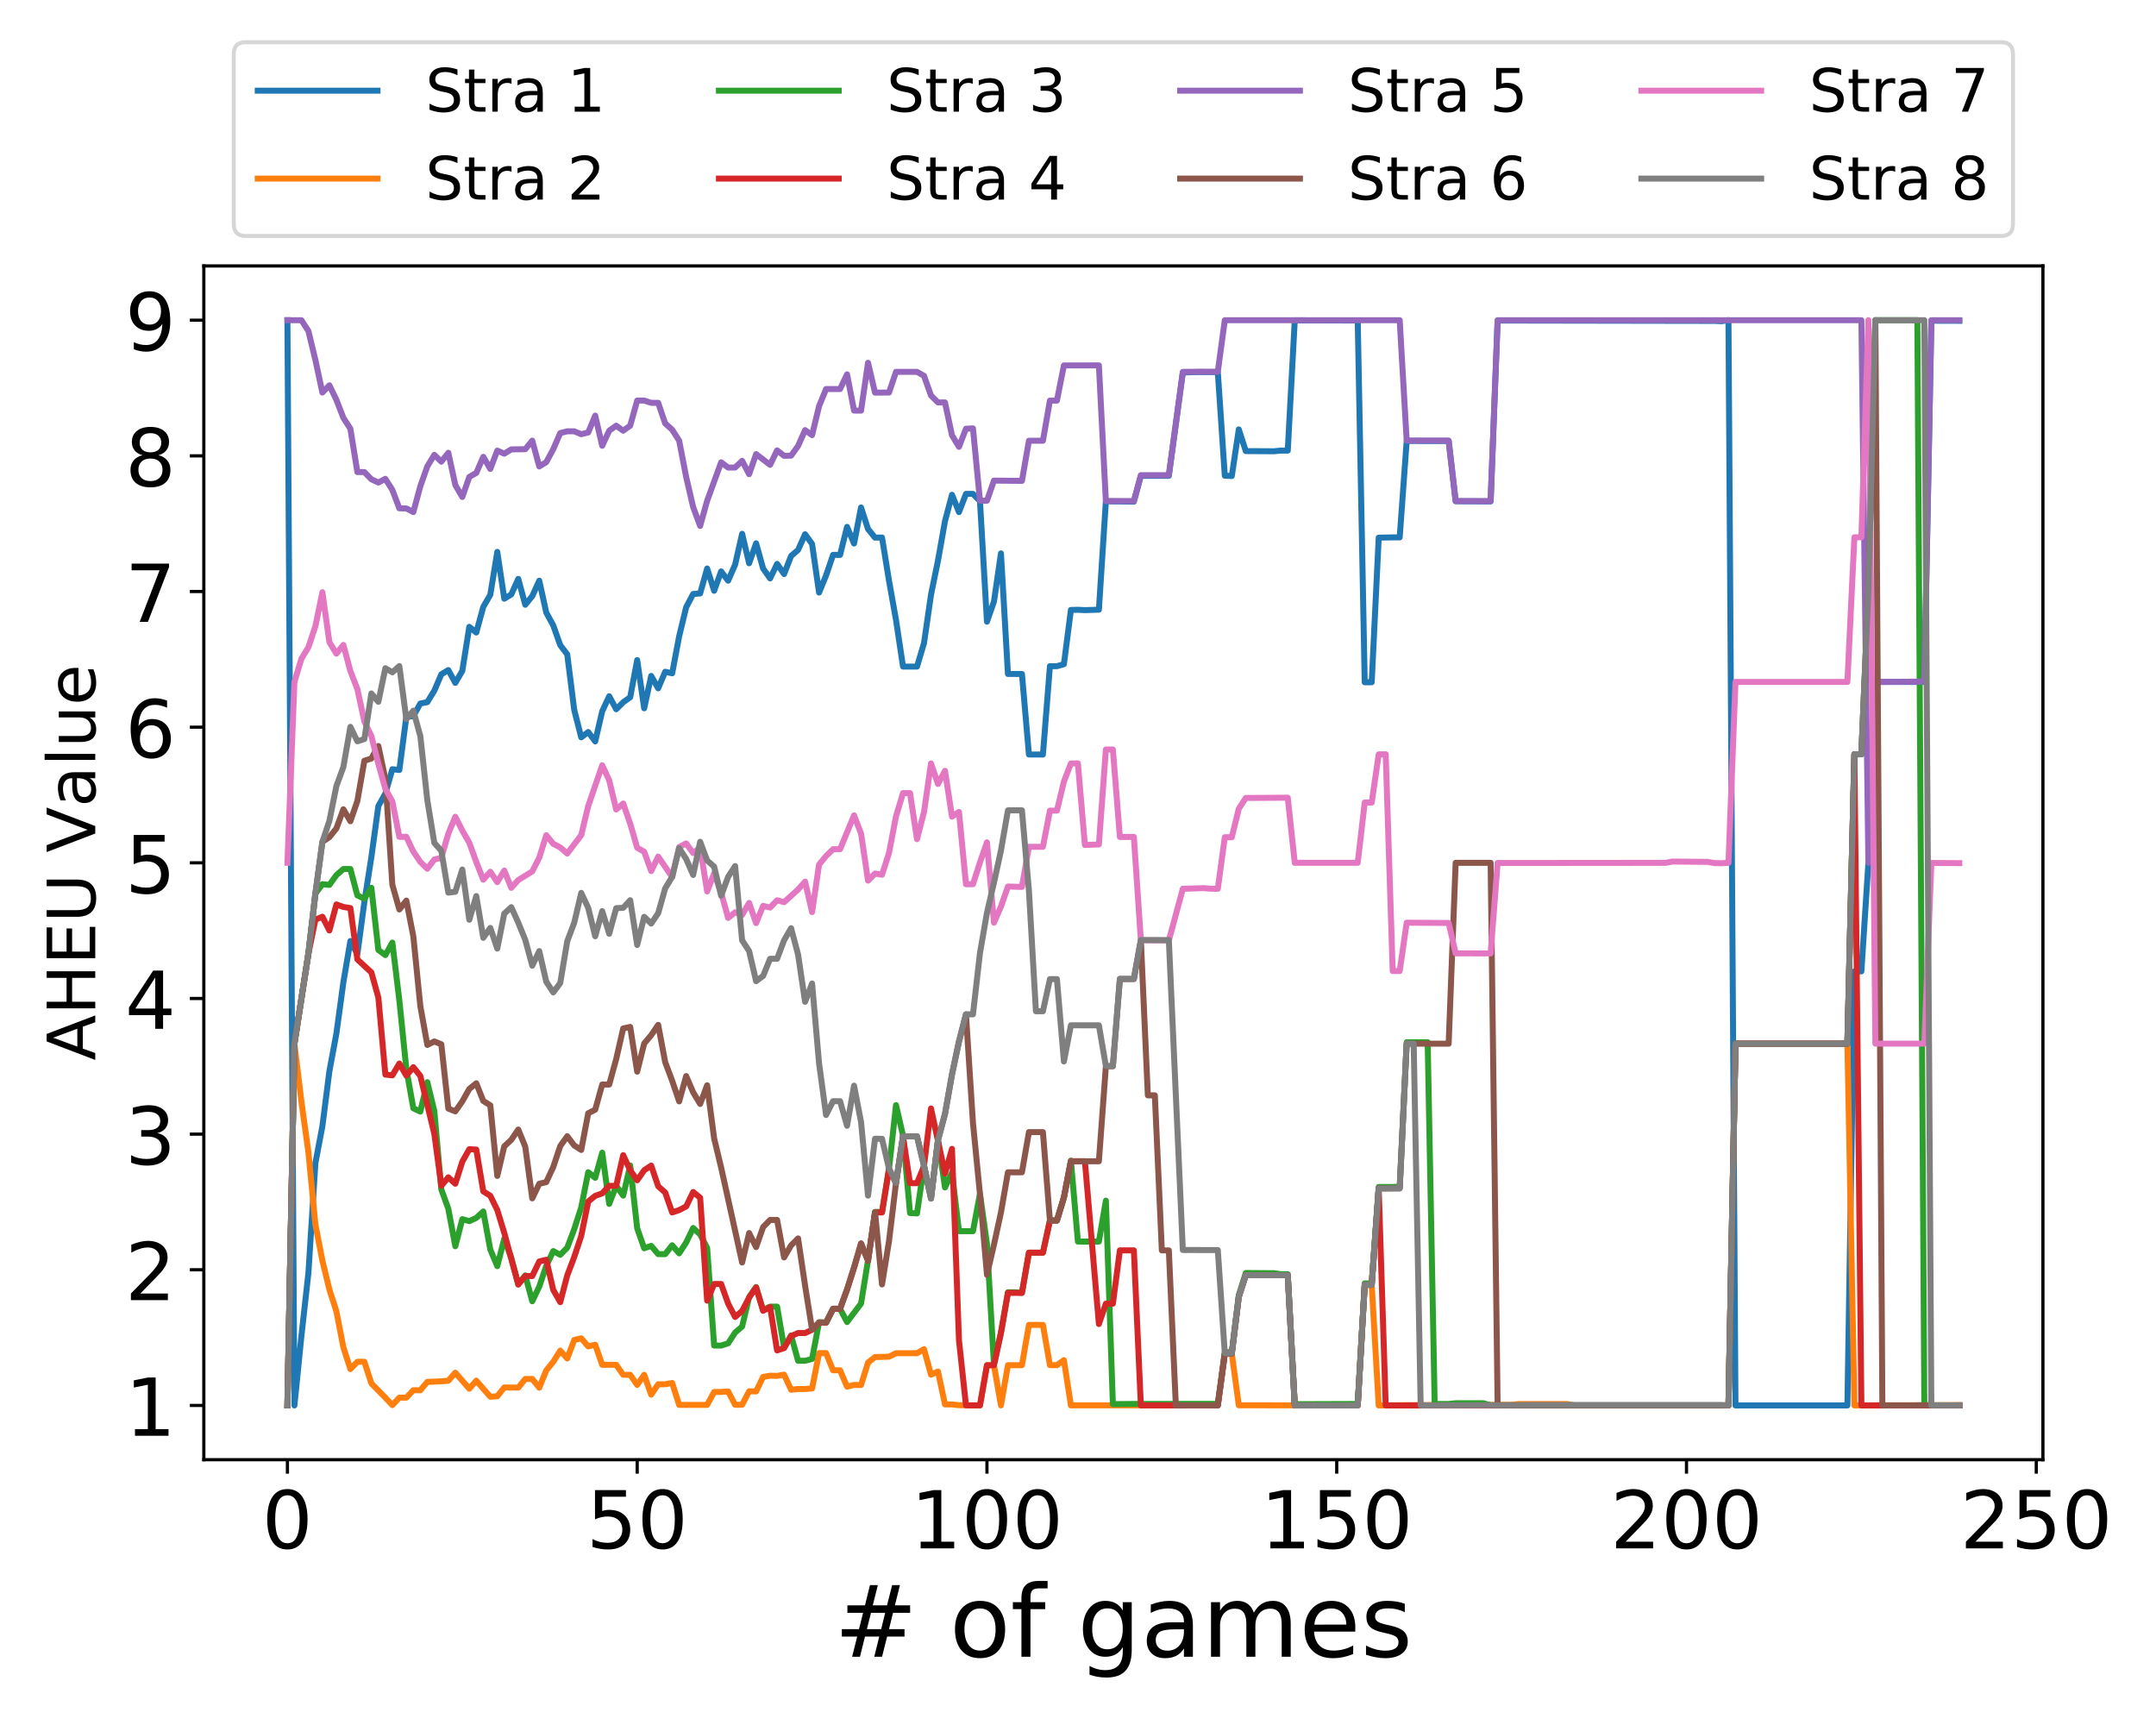 <?xml version="1.0" encoding="utf-8" standalone="no"?>
<!DOCTYPE svg PUBLIC "-//W3C//DTD SVG 1.1//EN"
  "http://www.w3.org/Graphics/SVG/1.1/DTD/svg11.dtd">
<!-- Created with matplotlib (https://matplotlib.org/) -->
<svg height="432pt" version="1.1" viewBox="0 0 540 432" width="540pt" xmlns="http://www.w3.org/2000/svg" xmlns:xlink="http://www.w3.org/1999/xlink">
 <defs>
  <style type="text/css">
*{stroke-linecap:butt;stroke-linejoin:round;}
  </style>
 </defs>
 <g id="figure_1">
  <g id="patch_1">
   <path d="M 0 432 
L 540 432 
L 540 0 
L 0 0 
z
" style="fill:#ffffff;"/>
  </g>
  <g id="axes_1">
   <g id="patch_2">
    <path d="M 51.05 365.56 
L 511.677 365.56 
L 511.677 66.6 
L 51.05 66.6 
z
" style="fill:#ffffff;"/>
   </g>
   <g id="matplotlib.axis_1">
    <g id="xtick_1">
     <g id="line2d_1">
      <defs>
       <path d="M 0 0 
L 0 3.5 
" id="m6468f7efc3" style="stroke:#000000;stroke-width:0.8;"/>
      </defs>
      <g>
       <use style="stroke:#000000;stroke-width:0.8;" x="71.988" xlink:href="#m6468f7efc3" y="365.56"/>
      </g>
     </g>
     <g id="text_1">
      <!-- 0 -->
      <defs>
       <path d="M 31.781 66.406 
Q 24.172 66.406 20.328 58.906 
Q 16.5 51.422 16.5 36.375 
Q 16.5 21.391 20.328 13.891 
Q 24.172 6.391 31.781 6.391 
Q 39.453 6.391 43.281 13.891 
Q 47.125 21.391 47.125 36.375 
Q 47.125 51.422 43.281 58.906 
Q 39.453 66.406 31.781 66.406 
z
M 31.781 74.219 
Q 44.047 74.219 50.516 64.516 
Q 56.984 54.828 56.984 36.375 
Q 56.984 17.969 50.516 8.266 
Q 44.047 -1.422 31.781 -1.422 
Q 19.531 -1.422 13.062 8.266 
Q 6.594 17.969 6.594 36.375 
Q 6.594 54.828 13.062 64.516 
Q 19.531 74.219 31.781 74.219 
z
" id="DejaVuSans-48"/>
      </defs>
      <g transform="translate(65.625 387.757)scale(0.2 -0.2)">
       <use xlink:href="#DejaVuSans-48"/>
      </g>
     </g>
    </g>
    <g id="xtick_2">
     <g id="line2d_2">
      <g>
       <use style="stroke:#000000;stroke-width:0.8;" x="159.593" xlink:href="#m6468f7efc3" y="365.56"/>
      </g>
     </g>
     <g id="text_2">
      <!-- 50 -->
      <defs>
       <path d="M 10.797 72.906 
L 49.516 72.906 
L 49.516 64.594 
L 19.828 64.594 
L 19.828 46.734 
Q 21.969 47.469 24.109 47.828 
Q 26.266 48.188 28.422 48.188 
Q 40.625 48.188 47.75 41.5 
Q 54.891 34.812 54.891 23.391 
Q 54.891 11.625 47.562 5.094 
Q 40.234 -1.422 26.906 -1.422 
Q 22.312 -1.422 17.547 -0.641 
Q 12.797 0.141 7.719 1.703 
L 7.719 11.625 
Q 12.109 9.234 16.797 8.062 
Q 21.484 6.891 26.703 6.891 
Q 35.156 6.891 40.078 11.328 
Q 45.016 15.766 45.016 23.391 
Q 45.016 31 40.078 35.438 
Q 35.156 39.891 26.703 39.891 
Q 22.75 39.891 18.812 39.016 
Q 14.891 38.141 10.797 36.281 
z
" id="DejaVuSans-53"/>
      </defs>
      <g transform="translate(146.868 387.757)scale(0.2 -0.2)">
       <use xlink:href="#DejaVuSans-53"/>
       <use x="63.623" xlink:href="#DejaVuSans-48"/>
      </g>
     </g>
    </g>
    <g id="xtick_3">
     <g id="line2d_3">
      <g>
       <use style="stroke:#000000;stroke-width:0.8;" x="247.198" xlink:href="#m6468f7efc3" y="365.56"/>
      </g>
     </g>
     <g id="text_3">
      <!-- 100 -->
      <defs>
       <path d="M 12.406 8.297 
L 28.516 8.297 
L 28.516 63.922 
L 10.984 60.406 
L 10.984 69.391 
L 28.422 72.906 
L 38.281 72.906 
L 38.281 8.297 
L 54.391 8.297 
L 54.391 0 
L 12.406 0 
z
" id="DejaVuSans-49"/>
      </defs>
      <g transform="translate(228.11 387.757)scale(0.2 -0.2)">
       <use xlink:href="#DejaVuSans-49"/>
       <use x="63.623" xlink:href="#DejaVuSans-48"/>
       <use x="127.246" xlink:href="#DejaVuSans-48"/>
      </g>
     </g>
    </g>
    <g id="xtick_4">
     <g id="line2d_4">
      <g>
       <use style="stroke:#000000;stroke-width:0.8;" x="334.803" xlink:href="#m6468f7efc3" y="365.56"/>
      </g>
     </g>
     <g id="text_4">
      <!-- 150 -->
      <g transform="translate(315.715 387.757)scale(0.2 -0.2)">
       <use xlink:href="#DejaVuSans-49"/>
       <use x="63.623" xlink:href="#DejaVuSans-53"/>
       <use x="127.246" xlink:href="#DejaVuSans-48"/>
      </g>
     </g>
    </g>
    <g id="xtick_5">
     <g id="line2d_5">
      <g>
       <use style="stroke:#000000;stroke-width:0.8;" x="422.408" xlink:href="#m6468f7efc3" y="365.56"/>
      </g>
     </g>
     <g id="text_5">
      <!-- 200 -->
      <defs>
       <path d="M 19.188 8.297 
L 53.609 8.297 
L 53.609 0 
L 7.328 0 
L 7.328 8.297 
Q 12.938 14.109 22.625 23.891 
Q 32.328 33.688 34.812 36.531 
Q 39.547 41.844 41.422 45.531 
Q 43.312 49.219 43.312 52.781 
Q 43.312 58.594 39.234 62.25 
Q 35.156 65.922 28.609 65.922 
Q 23.969 65.922 18.812 64.312 
Q 13.672 62.703 7.812 59.422 
L 7.812 69.391 
Q 13.766 71.781 18.938 73 
Q 24.125 74.219 28.422 74.219 
Q 39.75 74.219 46.484 68.547 
Q 53.219 62.891 53.219 53.422 
Q 53.219 48.922 51.531 44.891 
Q 49.859 40.875 45.406 35.406 
Q 44.188 33.984 37.641 27.219 
Q 31.109 20.453 19.188 8.297 
z
" id="DejaVuSans-50"/>
      </defs>
      <g transform="translate(403.32 387.757)scale(0.2 -0.2)">
       <use xlink:href="#DejaVuSans-50"/>
       <use x="63.623" xlink:href="#DejaVuSans-48"/>
       <use x="127.246" xlink:href="#DejaVuSans-48"/>
      </g>
     </g>
    </g>
    <g id="xtick_6">
     <g id="line2d_6">
      <g>
       <use style="stroke:#000000;stroke-width:0.8;" x="510.013" xlink:href="#m6468f7efc3" y="365.56"/>
      </g>
     </g>
     <g id="text_6">
      <!-- 250 -->
      <g transform="translate(490.925 387.757)scale(0.2 -0.2)">
       <use xlink:href="#DejaVuSans-50"/>
       <use x="63.623" xlink:href="#DejaVuSans-53"/>
       <use x="127.246" xlink:href="#DejaVuSans-48"/>
      </g>
     </g>
    </g>
    <g id="text_7">
     <!-- # of games -->
     <defs>
      <path d="M 51.125 44 
L 36.922 44 
L 32.812 27.688 
L 47.125 27.688 
z
M 43.797 71.781 
L 38.719 51.516 
L 52.984 51.516 
L 58.109 71.781 
L 65.922 71.781 
L 60.891 51.516 
L 76.125 51.516 
L 76.125 44 
L 58.984 44 
L 54.984 27.688 
L 70.516 27.688 
L 70.516 20.219 
L 53.078 20.219 
L 48 0 
L 40.188 0 
L 45.219 20.219 
L 30.906 20.219 
L 25.875 0 
L 18.016 0 
L 23.094 20.219 
L 7.719 20.219 
L 7.719 27.688 
L 24.906 27.688 
L 29 44 
L 13.281 44 
L 13.281 51.516 
L 30.906 51.516 
L 35.891 71.781 
z
" id="DejaVuSans-35"/>
      <path id="DejaVuSans-32"/>
      <path d="M 30.609 48.391 
Q 23.391 48.391 19.188 42.75 
Q 14.984 37.109 14.984 27.297 
Q 14.984 17.484 19.156 11.844 
Q 23.344 6.203 30.609 6.203 
Q 37.797 6.203 41.984 11.859 
Q 46.188 17.531 46.188 27.297 
Q 46.188 37.016 41.984 42.703 
Q 37.797 48.391 30.609 48.391 
z
M 30.609 56 
Q 42.328 56 49.016 48.375 
Q 55.719 40.766 55.719 27.297 
Q 55.719 13.875 49.016 6.219 
Q 42.328 -1.422 30.609 -1.422 
Q 18.844 -1.422 12.172 6.219 
Q 5.516 13.875 5.516 27.297 
Q 5.516 40.766 12.172 48.375 
Q 18.844 56 30.609 56 
z
" id="DejaVuSans-111"/>
      <path d="M 37.109 75.984 
L 37.109 68.5 
L 28.516 68.5 
Q 23.688 68.5 21.797 66.547 
Q 19.922 64.594 19.922 59.516 
L 19.922 54.688 
L 34.719 54.688 
L 34.719 47.703 
L 19.922 47.703 
L 19.922 0 
L 10.891 0 
L 10.891 47.703 
L 2.297 47.703 
L 2.297 54.688 
L 10.891 54.688 
L 10.891 58.5 
Q 10.891 67.625 15.141 71.797 
Q 19.391 75.984 28.609 75.984 
z
" id="DejaVuSans-102"/>
      <path d="M 45.406 27.984 
Q 45.406 37.75 41.375 43.109 
Q 37.359 48.484 30.078 48.484 
Q 22.859 48.484 18.828 43.109 
Q 14.797 37.75 14.797 27.984 
Q 14.797 18.266 18.828 12.891 
Q 22.859 7.516 30.078 7.516 
Q 37.359 7.516 41.375 12.891 
Q 45.406 18.266 45.406 27.984 
z
M 54.391 6.781 
Q 54.391 -7.172 48.188 -13.984 
Q 42 -20.797 29.203 -20.797 
Q 24.469 -20.797 20.266 -20.094 
Q 16.062 -19.391 12.109 -17.922 
L 12.109 -9.188 
Q 16.062 -11.328 19.922 -12.344 
Q 23.781 -13.375 27.781 -13.375 
Q 36.625 -13.375 41.016 -8.766 
Q 45.406 -4.156 45.406 5.172 
L 45.406 9.625 
Q 42.625 4.781 38.281 2.391 
Q 33.938 0 27.875 0 
Q 17.828 0 11.672 7.656 
Q 5.516 15.328 5.516 27.984 
Q 5.516 40.672 11.672 48.328 
Q 17.828 56 27.875 56 
Q 33.938 56 38.281 53.609 
Q 42.625 51.219 45.406 46.391 
L 45.406 54.688 
L 54.391 54.688 
z
" id="DejaVuSans-103"/>
      <path d="M 34.281 27.484 
Q 23.391 27.484 19.188 25 
Q 14.984 22.516 14.984 16.5 
Q 14.984 11.719 18.141 8.906 
Q 21.297 6.109 26.703 6.109 
Q 34.188 6.109 38.703 11.406 
Q 43.219 16.703 43.219 25.484 
L 43.219 27.484 
z
M 52.203 31.203 
L 52.203 0 
L 43.219 0 
L 43.219 8.297 
Q 40.141 3.328 35.547 0.953 
Q 30.953 -1.422 24.312 -1.422 
Q 15.922 -1.422 10.953 3.297 
Q 6 8.016 6 15.922 
Q 6 25.141 12.172 29.828 
Q 18.359 34.516 30.609 34.516 
L 43.219 34.516 
L 43.219 35.406 
Q 43.219 41.609 39.141 45 
Q 35.062 48.391 27.688 48.391 
Q 23 48.391 18.547 47.266 
Q 14.109 46.141 10.016 43.891 
L 10.016 52.203 
Q 14.938 54.109 19.578 55.047 
Q 24.219 56 28.609 56 
Q 40.484 56 46.344 49.844 
Q 52.203 43.703 52.203 31.203 
z
" id="DejaVuSans-97"/>
      <path d="M 52 44.188 
Q 55.375 50.25 60.062 53.125 
Q 64.75 56 71.094 56 
Q 79.641 56 84.281 50.016 
Q 88.922 44.047 88.922 33.016 
L 88.922 0 
L 79.891 0 
L 79.891 32.719 
Q 79.891 40.578 77.094 44.375 
Q 74.312 48.188 68.609 48.188 
Q 61.625 48.188 57.562 43.547 
Q 53.516 38.922 53.516 30.906 
L 53.516 0 
L 44.484 0 
L 44.484 32.719 
Q 44.484 40.625 41.703 44.406 
Q 38.922 48.188 33.109 48.188 
Q 26.219 48.188 22.156 43.531 
Q 18.109 38.875 18.109 30.906 
L 18.109 0 
L 9.078 0 
L 9.078 54.688 
L 18.109 54.688 
L 18.109 46.188 
Q 21.188 51.219 25.484 53.609 
Q 29.781 56 35.688 56 
Q 41.656 56 45.828 52.969 
Q 50 49.953 52 44.188 
z
" id="DejaVuSans-109"/>
      <path d="M 56.203 29.594 
L 56.203 25.203 
L 14.891 25.203 
Q 15.484 15.922 20.484 11.062 
Q 25.484 6.203 34.422 6.203 
Q 39.594 6.203 44.453 7.469 
Q 49.312 8.734 54.109 11.281 
L 54.109 2.781 
Q 49.266 0.734 44.188 -0.344 
Q 39.109 -1.422 33.891 -1.422 
Q 20.797 -1.422 13.156 6.188 
Q 5.516 13.812 5.516 26.812 
Q 5.516 40.234 12.766 48.109 
Q 20.016 56 32.328 56 
Q 43.359 56 49.781 48.891 
Q 56.203 41.797 56.203 29.594 
z
M 47.219 32.234 
Q 47.125 39.594 43.094 43.984 
Q 39.062 48.391 32.422 48.391 
Q 24.906 48.391 20.391 44.141 
Q 15.875 39.891 15.188 32.172 
z
" id="DejaVuSans-101"/>
      <path d="M 44.281 53.078 
L 44.281 44.578 
Q 40.484 46.531 36.375 47.5 
Q 32.281 48.484 27.875 48.484 
Q 21.188 48.484 17.844 46.438 
Q 14.5 44.391 14.5 40.281 
Q 14.5 37.156 16.891 35.375 
Q 19.281 33.594 26.516 31.984 
L 29.594 31.297 
Q 39.156 29.25 43.188 25.516 
Q 47.219 21.781 47.219 15.094 
Q 47.219 7.469 41.188 3.016 
Q 35.156 -1.422 24.609 -1.422 
Q 20.219 -1.422 15.453 -0.562 
Q 10.688 0.297 5.422 2 
L 5.422 11.281 
Q 10.406 8.688 15.234 7.391 
Q 20.062 6.109 24.812 6.109 
Q 31.156 6.109 34.562 8.281 
Q 37.984 10.453 37.984 14.406 
Q 37.984 18.062 35.516 20.016 
Q 33.062 21.969 24.703 23.781 
L 21.578 24.516 
Q 13.234 26.266 9.516 29.906 
Q 5.812 33.547 5.812 39.891 
Q 5.812 47.609 11.281 51.797 
Q 16.75 56 26.812 56 
Q 31.781 56 36.172 55.266 
Q 40.578 54.547 44.281 53.078 
z
" id="DejaVuSans-115"/>
     </defs>
     <g transform="translate(208.92 414.912)scale(0.25 -0.25)">
      <use xlink:href="#DejaVuSans-35"/>
      <use x="83.789" xlink:href="#DejaVuSans-32"/>
      <use x="115.576" xlink:href="#DejaVuSans-111"/>
      <use x="176.758" xlink:href="#DejaVuSans-102"/>
      <use x="211.963" xlink:href="#DejaVuSans-32"/>
      <use x="243.75" xlink:href="#DejaVuSans-103"/>
      <use x="307.227" xlink:href="#DejaVuSans-97"/>
      <use x="368.506" xlink:href="#DejaVuSans-109"/>
      <use x="465.918" xlink:href="#DejaVuSans-101"/>
      <use x="527.441" xlink:href="#DejaVuSans-115"/>
     </g>
    </g>
   </g>
   <g id="matplotlib.axis_2">
    <g id="ytick_1">
     <g id="line2d_7">
      <defs>
       <path d="M 0 0 
L -3.5 0 
" id="ma9bc038a5a" style="stroke:#000000;stroke-width:0.8;"/>
      </defs>
      <g>
       <use style="stroke:#000000;stroke-width:0.8;" x="51.05" xlink:href="#ma9bc038a5a" y="351.971"/>
      </g>
     </g>
     <g id="text_8">
      <!-- 1 -->
      <g transform="translate(31.325 359.569)scale(0.2 -0.2)">
       <use xlink:href="#DejaVuSans-49"/>
      </g>
     </g>
    </g>
    <g id="ytick_2">
     <g id="line2d_8">
      <g>
       <use style="stroke:#000000;stroke-width:0.8;" x="51.05" xlink:href="#ma9bc038a5a" y="317.998"/>
      </g>
     </g>
     <g id="text_9">
      <!-- 2 -->
      <g transform="translate(31.325 325.597)scale(0.2 -0.2)">
       <use xlink:href="#DejaVuSans-50"/>
      </g>
     </g>
    </g>
    <g id="ytick_3">
     <g id="line2d_9">
      <g>
       <use style="stroke:#000000;stroke-width:0.8;" x="51.05" xlink:href="#ma9bc038a5a" y="284.025"/>
      </g>
     </g>
     <g id="text_10">
      <!-- 3 -->
      <defs>
       <path d="M 40.578 39.312 
Q 47.656 37.797 51.625 33 
Q 55.609 28.219 55.609 21.188 
Q 55.609 10.406 48.188 4.484 
Q 40.766 -1.422 27.094 -1.422 
Q 22.516 -1.422 17.656 -0.516 
Q 12.797 0.391 7.625 2.203 
L 7.625 11.719 
Q 11.719 9.328 16.594 8.109 
Q 21.484 6.891 26.812 6.891 
Q 36.078 6.891 40.938 10.547 
Q 45.797 14.203 45.797 21.188 
Q 45.797 27.641 41.281 31.266 
Q 36.766 34.906 28.719 34.906 
L 20.219 34.906 
L 20.219 43.016 
L 29.109 43.016 
Q 36.375 43.016 40.234 45.922 
Q 44.094 48.828 44.094 54.297 
Q 44.094 59.906 40.109 62.906 
Q 36.141 65.922 28.719 65.922 
Q 24.656 65.922 20.016 65.031 
Q 15.375 64.156 9.812 62.312 
L 9.812 71.094 
Q 15.438 72.656 20.344 73.438 
Q 25.25 74.219 29.594 74.219 
Q 40.828 74.219 47.359 69.109 
Q 53.906 64.016 53.906 55.328 
Q 53.906 49.266 50.438 45.094 
Q 46.969 40.922 40.578 39.312 
z
" id="DejaVuSans-51"/>
      </defs>
      <g transform="translate(31.325 291.624)scale(0.2 -0.2)">
       <use xlink:href="#DejaVuSans-51"/>
      </g>
     </g>
    </g>
    <g id="ytick_4">
     <g id="line2d_10">
      <g>
       <use style="stroke:#000000;stroke-width:0.8;" x="51.05" xlink:href="#ma9bc038a5a" y="250.053"/>
      </g>
     </g>
     <g id="text_11">
      <!-- 4 -->
      <defs>
       <path d="M 37.797 64.312 
L 12.891 25.391 
L 37.797 25.391 
z
M 35.203 72.906 
L 47.609 72.906 
L 47.609 25.391 
L 58.016 25.391 
L 58.016 17.188 
L 47.609 17.188 
L 47.609 0 
L 37.797 0 
L 37.797 17.188 
L 4.891 17.188 
L 4.891 26.703 
z
" id="DejaVuSans-52"/>
      </defs>
      <g transform="translate(31.325 257.651)scale(0.2 -0.2)">
       <use xlink:href="#DejaVuSans-52"/>
      </g>
     </g>
    </g>
    <g id="ytick_5">
     <g id="line2d_11">
      <g>
       <use style="stroke:#000000;stroke-width:0.8;" x="51.05" xlink:href="#ma9bc038a5a" y="216.08"/>
      </g>
     </g>
     <g id="text_12">
      <!-- 5 -->
      <g transform="translate(31.325 223.678)scale(0.2 -0.2)">
       <use xlink:href="#DejaVuSans-53"/>
      </g>
     </g>
    </g>
    <g id="ytick_6">
     <g id="line2d_12">
      <g>
       <use style="stroke:#000000;stroke-width:0.8;" x="51.05" xlink:href="#ma9bc038a5a" y="182.107"/>
      </g>
     </g>
     <g id="text_13">
      <!-- 6 -->
      <defs>
       <path d="M 33.016 40.375 
Q 26.375 40.375 22.484 35.828 
Q 18.609 31.297 18.609 23.391 
Q 18.609 15.531 22.484 10.953 
Q 26.375 6.391 33.016 6.391 
Q 39.656 6.391 43.531 10.953 
Q 47.406 15.531 47.406 23.391 
Q 47.406 31.297 43.531 35.828 
Q 39.656 40.375 33.016 40.375 
z
M 52.594 71.297 
L 52.594 62.312 
Q 48.875 64.062 45.094 64.984 
Q 41.312 65.922 37.594 65.922 
Q 27.828 65.922 22.672 59.328 
Q 17.531 52.734 16.797 39.406 
Q 19.672 43.656 24.016 45.922 
Q 28.375 48.188 33.594 48.188 
Q 44.578 48.188 50.953 41.516 
Q 57.328 34.859 57.328 23.391 
Q 57.328 12.156 50.688 5.359 
Q 44.047 -1.422 33.016 -1.422 
Q 20.359 -1.422 13.672 8.266 
Q 6.984 17.969 6.984 36.375 
Q 6.984 53.656 15.188 63.938 
Q 23.391 74.219 37.203 74.219 
Q 40.922 74.219 44.703 73.484 
Q 48.484 72.75 52.594 71.297 
z
" id="DejaVuSans-54"/>
      </defs>
      <g transform="translate(31.325 189.706)scale(0.2 -0.2)">
       <use xlink:href="#DejaVuSans-54"/>
      </g>
     </g>
    </g>
    <g id="ytick_7">
     <g id="line2d_13">
      <g>
       <use style="stroke:#000000;stroke-width:0.8;" x="51.05" xlink:href="#ma9bc038a5a" y="148.135"/>
      </g>
     </g>
     <g id="text_14">
      <!-- 7 -->
      <defs>
       <path d="M 8.203 72.906 
L 55.078 72.906 
L 55.078 68.703 
L 28.609 0 
L 18.312 0 
L 43.219 64.594 
L 8.203 64.594 
z
" id="DejaVuSans-55"/>
      </defs>
      <g transform="translate(31.325 155.733)scale(0.2 -0.2)">
       <use xlink:href="#DejaVuSans-55"/>
      </g>
     </g>
    </g>
    <g id="ytick_8">
     <g id="line2d_14">
      <g>
       <use style="stroke:#000000;stroke-width:0.8;" x="51.05" xlink:href="#ma9bc038a5a" y="114.162"/>
      </g>
     </g>
     <g id="text_15">
      <!-- 8 -->
      <defs>
       <path d="M 31.781 34.625 
Q 24.75 34.625 20.719 30.859 
Q 16.703 27.094 16.703 20.516 
Q 16.703 13.922 20.719 10.156 
Q 24.75 6.391 31.781 6.391 
Q 38.812 6.391 42.859 10.172 
Q 46.922 13.969 46.922 20.516 
Q 46.922 27.094 42.891 30.859 
Q 38.875 34.625 31.781 34.625 
z
M 21.922 38.812 
Q 15.578 40.375 12.031 44.719 
Q 8.5 49.078 8.5 55.328 
Q 8.5 64.062 14.719 69.141 
Q 20.953 74.219 31.781 74.219 
Q 42.672 74.219 48.875 69.141 
Q 55.078 64.062 55.078 55.328 
Q 55.078 49.078 51.531 44.719 
Q 48 40.375 41.703 38.812 
Q 48.828 37.156 52.797 32.312 
Q 56.781 27.484 56.781 20.516 
Q 56.781 9.906 50.312 4.234 
Q 43.844 -1.422 31.781 -1.422 
Q 19.734 -1.422 13.25 4.234 
Q 6.781 9.906 6.781 20.516 
Q 6.781 27.484 10.781 32.312 
Q 14.797 37.156 21.922 38.812 
z
M 18.312 54.391 
Q 18.312 48.734 21.844 45.562 
Q 25.391 42.391 31.781 42.391 
Q 38.141 42.391 41.719 45.562 
Q 45.312 48.734 45.312 54.391 
Q 45.312 60.062 41.719 63.234 
Q 38.141 66.406 31.781 66.406 
Q 25.391 66.406 21.844 63.234 
Q 18.312 60.062 18.312 54.391 
z
" id="DejaVuSans-56"/>
      </defs>
      <g transform="translate(31.325 121.76)scale(0.2 -0.2)">
       <use xlink:href="#DejaVuSans-56"/>
      </g>
     </g>
    </g>
    <g id="ytick_9">
     <g id="line2d_15">
      <g>
       <use style="stroke:#000000;stroke-width:0.8;" x="51.05" xlink:href="#ma9bc038a5a" y="80.189"/>
      </g>
     </g>
     <g id="text_16">
      <!-- 9 -->
      <defs>
       <path d="M 10.984 1.516 
L 10.984 10.5 
Q 14.703 8.734 18.5 7.812 
Q 22.312 6.891 25.984 6.891 
Q 35.75 6.891 40.891 13.453 
Q 46.047 20.016 46.781 33.406 
Q 43.953 29.203 39.594 26.953 
Q 35.25 24.703 29.984 24.703 
Q 19.047 24.703 12.672 31.312 
Q 6.297 37.938 6.297 49.422 
Q 6.297 60.641 12.938 67.422 
Q 19.578 74.219 30.609 74.219 
Q 43.266 74.219 49.922 64.516 
Q 56.594 54.828 56.594 36.375 
Q 56.594 19.141 48.406 8.859 
Q 40.234 -1.422 26.422 -1.422 
Q 22.703 -1.422 18.891 -0.688 
Q 15.094 0.047 10.984 1.516 
z
M 30.609 32.422 
Q 37.25 32.422 41.125 36.953 
Q 45.016 41.5 45.016 49.422 
Q 45.016 57.281 41.125 61.844 
Q 37.25 66.406 30.609 66.406 
Q 23.969 66.406 20.094 61.844 
Q 16.219 57.281 16.219 49.422 
Q 16.219 41.5 20.094 36.953 
Q 23.969 32.422 30.609 32.422 
z
" id="DejaVuSans-57"/>
      </defs>
      <g transform="translate(31.325 87.788)scale(0.2 -0.2)">
       <use xlink:href="#DejaVuSans-57"/>
      </g>
     </g>
    </g>
    <g id="text_17">
     <!-- AHEU Value -->
     <defs>
      <path d="M 34.188 63.188 
L 20.797 26.906 
L 47.609 26.906 
z
M 28.609 72.906 
L 39.797 72.906 
L 67.578 0 
L 57.328 0 
L 50.688 18.703 
L 17.828 18.703 
L 11.188 0 
L 0.781 0 
z
" id="DejaVuSans-65"/>
      <path d="M 9.812 72.906 
L 19.672 72.906 
L 19.672 43.016 
L 55.516 43.016 
L 55.516 72.906 
L 65.375 72.906 
L 65.375 0 
L 55.516 0 
L 55.516 34.719 
L 19.672 34.719 
L 19.672 0 
L 9.812 0 
z
" id="DejaVuSans-72"/>
      <path d="M 9.812 72.906 
L 55.906 72.906 
L 55.906 64.594 
L 19.672 64.594 
L 19.672 43.016 
L 54.391 43.016 
L 54.391 34.719 
L 19.672 34.719 
L 19.672 8.297 
L 56.781 8.297 
L 56.781 0 
L 9.812 0 
z
" id="DejaVuSans-69"/>
      <path d="M 8.688 72.906 
L 18.609 72.906 
L 18.609 28.609 
Q 18.609 16.891 22.844 11.734 
Q 27.094 6.594 36.625 6.594 
Q 46.094 6.594 50.344 11.734 
Q 54.594 16.891 54.594 28.609 
L 54.594 72.906 
L 64.5 72.906 
L 64.5 27.391 
Q 64.5 13.141 57.438 5.859 
Q 50.391 -1.422 36.625 -1.422 
Q 22.797 -1.422 15.734 5.859 
Q 8.688 13.141 8.688 27.391 
z
" id="DejaVuSans-85"/>
      <path d="M 28.609 0 
L 0.781 72.906 
L 11.078 72.906 
L 34.188 11.531 
L 57.328 72.906 
L 67.578 72.906 
L 39.797 0 
z
" id="DejaVuSans-86"/>
      <path d="M 9.422 75.984 
L 18.406 75.984 
L 18.406 0 
L 9.422 0 
z
" id="DejaVuSans-108"/>
      <path d="M 8.5 21.578 
L 8.5 54.688 
L 17.484 54.688 
L 17.484 21.922 
Q 17.484 14.156 20.5 10.266 
Q 23.531 6.391 29.594 6.391 
Q 36.859 6.391 41.078 11.031 
Q 45.312 15.672 45.312 23.688 
L 45.312 54.688 
L 54.297 54.688 
L 54.297 0 
L 45.312 0 
L 45.312 8.406 
Q 42.047 3.422 37.719 1 
Q 33.406 -1.422 27.688 -1.422 
Q 18.266 -1.422 13.375 4.438 
Q 8.5 10.297 8.5 21.578 
z
M 31.109 56 
z
" id="DejaVuSans-117"/>
     </defs>
     <g transform="translate(23.859 265.583)rotate(-90)scale(0.167 -0.167)">
      <use xlink:href="#DejaVuSans-65"/>
      <use x="68.408" xlink:href="#DejaVuSans-72"/>
      <use x="143.604" xlink:href="#DejaVuSans-69"/>
      <use x="206.787" xlink:href="#DejaVuSans-85"/>
      <use x="279.98" xlink:href="#DejaVuSans-32"/>
      <use x="311.768" xlink:href="#DejaVuSans-86"/>
      <use x="380.066" xlink:href="#DejaVuSans-97"/>
      <use x="441.346" xlink:href="#DejaVuSans-108"/>
      <use x="469.129" xlink:href="#DejaVuSans-117"/>
      <use x="532.508" xlink:href="#DejaVuSans-101"/>
     </g>
    </g>
   </g>
   <g id="line2d_16">
    <path clip-path="url(#p476d66f6bf)" d="M 71.988 80.189 
L 73.74 351.971 
L 75.492 334.578 
L 77.244 318.818 
L 78.996 291.288 
L 80.748 282.038 
L 82.5 268.267 
L 84.252 258.846 
L 86.004 245.988 
L 87.757 235.668 
L 89.509 238.923 
L 91.261 225.897 
L 93.013 214.657 
L 94.765 201.871 
L 96.517 198.725 
L 98.269 192.642 
L 100.021 192.828 
L 101.773 179.53 
L 103.525 179.321 
L 105.278 176.191 
L 107.03 175.836 
L 108.782 172.968 
L 110.534 168.867 
L 112.286 167.807 
L 114.038 171.016 
L 115.79 168.011 
L 117.542 156.983 
L 119.294 158.402 
L 121.046 151.98 
L 122.799 148.968 
L 124.551 138.213 
L 126.303 149.937 
L 128.055 148.866 
L 129.807 144.978 
L 131.559 151.452 
L 133.311 149.291 
L 135.063 145.42 
L 136.815 153.402 
L 138.567 156.614 
L 140.32 161.571 
L 142.072 163.871 
L 143.824 177.795 
L 145.576 184.654 
L 147.328 183.322 
L 149.08 185.674 
L 150.832 178.126 
L 152.584 174.358 
L 154.336 177.628 
L 156.088 175.87 
L 157.841 174.617 
L 159.593 165.308 
L 161.345 177.382 
L 163.097 169.276 
L 164.849 172.386 
L 166.601 168.233 
L 168.353 168.619 
L 170.105 159.349 
L 171.857 152.081 
L 173.609 148.757 
L 175.362 148.621 
L 177.114 142.372 
L 178.866 147.947 
L 180.618 143.101 
L 182.37 145.424 
L 184.122 141.4 
L 185.874 133.682 
L 187.626 141.064 
L 189.378 136.06 
L 191.13 142.378 
L 192.883 144.852 
L 194.635 141.218 
L 196.387 143.761 
L 198.139 139.235 
L 199.891 137.725 
L 201.643 133.795 
L 203.395 136.222 
L 205.147 148.399 
L 206.899 144.113 
L 208.651 138.963 
L 210.404 138.969 
L 212.156 131.953 
L 213.908 136.115 
L 215.66 127.085 
L 217.412 132.491 
L 219.164 134.645 
L 220.916 134.615 
L 222.668 145.449 
L 224.42 155.259 
L 226.172 166.936 
L 229.677 166.936 
L 231.429 161.074 
L 233.181 148.942 
L 234.933 140.385 
L 236.685 130.504 
L 238.437 123.91 
L 240.189 128.247 
L 241.941 123.687 
L 243.693 123.687 
L 245.446 125.49 
L 247.198 155.686 
L 248.95 150.655 
L 250.702 138.587 
L 252.454 168.785 
L 255.958 168.785 
L 257.71 188.951 
L 261.214 188.966 
L 262.967 166.833 
L 264.719 166.833 
L 266.471 166.339 
L 268.223 152.753 
L 269.975 152.714 
L 271.727 152.797 
L 275.231 152.688 
L 276.983 125.524 
L 283.992 125.628 
L 285.744 119.157 
L 292.752 119.157 
L 296.256 93.282 
L 299.761 93.17 
L 305.017 93.191 
L 306.769 119.134 
L 308.521 119.218 
L 310.273 107.535 
L 312.025 112.971 
L 319.034 113.012 
L 320.786 112.844 
L 322.538 112.846 
L 324.29 80.223 
L 340.059 80.269 
L 341.811 170.863 
L 343.563 170.863 
L 345.315 134.653 
L 348.82 134.579 
L 350.572 134.579 
L 352.324 110.419 
L 362.836 110.44 
L 364.588 125.519 
L 371.597 125.57 
L 373.349 125.57 
L 375.101 80.273 
L 429.416 80.365 
L 431.168 80.442 
L 432.92 80.189 
L 434.672 351.971 
L 462.706 351.971 
L 464.458 243.275 
L 466.21 243.258 
L 467.962 216.08 
L 469.714 170.783 
L 481.979 170.783 
L 483.731 80.325 
L 490.74 80.344 
L 490.74 80.344 
" style="fill:none;stroke:#1f77b4;stroke-linecap:square;stroke-width:1.5;"/>
   </g>
   <g id="line2d_17">
    <path clip-path="url(#p476d66f6bf)" d="M 71.988 351.971 
L 73.74 261.377 
L 75.492 275.872 
L 77.244 288.555 
L 78.996 306.672 
L 80.748 315.711 
L 82.5 322.952 
L 84.252 328.384 
L 86.004 337.441 
L 87.757 342.867 
L 89.509 341.043 
L 91.261 341.037 
L 93.013 346.453 
L 96.517 350.022 
L 98.269 351.889 
L 100.021 350.026 
L 101.773 350.017 
L 103.525 348.162 
L 105.278 348.162 
L 107.03 346.075 
L 110.534 345.927 
L 112.286 345.775 
L 114.038 343.771 
L 117.542 347.785 
L 119.294 345.765 
L 122.799 349.788 
L 124.551 349.671 
L 126.303 347.466 
L 129.807 347.504 
L 131.559 345.345 
L 133.311 345.345 
L 135.063 347.518 
L 136.815 343.204 
L 138.567 341.045 
L 140.32 338.243 
L 142.072 340.214 
L 143.824 335.577 
L 145.576 335.165 
L 147.328 337.183 
L 149.08 336.765 
L 150.832 341.797 
L 154.336 341.796 
L 156.088 344.307 
L 157.841 344.303 
L 159.593 346.822 
L 161.345 344.298 
L 163.097 349.265 
L 164.849 346.67 
L 166.601 346.66 
L 168.353 346.344 
L 170.105 351.836 
L 177.114 351.832 
L 178.866 348.598 
L 180.618 348.593 
L 182.37 348.47 
L 184.122 351.805 
L 185.874 351.793 
L 187.626 348.434 
L 189.378 348.447 
L 191.13 344.823 
L 192.883 344.533 
L 194.635 344.568 
L 196.387 344.26 
L 198.139 348.035 
L 199.891 347.863 
L 201.643 347.859 
L 203.395 347.717 
L 205.147 338.871 
L 206.899 338.857 
L 208.651 343.171 
L 210.404 343.167 
L 212.156 347.256 
L 213.908 346.834 
L 215.66 346.859 
L 217.412 341.23 
L 219.164 339.853 
L 222.668 339.762 
L 224.42 338.892 
L 229.677 338.892 
L 231.429 337.888 
L 233.181 344.264 
L 234.933 343.482 
L 236.685 351.717 
L 238.437 351.717 
L 240.189 351.912 
L 245.446 351.962 
L 247.198 341.891 
L 248.95 341.891 
L 250.702 351.957 
L 252.454 341.891 
L 255.958 341.891 
L 257.71 331.809 
L 261.214 331.809 
L 262.967 341.875 
L 264.719 341.893 
L 266.471 340.633 
L 268.223 351.957 
L 303.265 351.931 
L 305.017 351.947 
L 306.769 338.997 
L 308.521 338.997 
L 310.273 351.934 
L 340.059 351.97 
L 341.811 321.772 
L 343.563 321.772 
L 345.315 351.97 
L 352.324 351.893 
L 378.605 351.798 
L 380.357 351.625 
L 392.622 351.625 
L 394.374 351.97 
L 432.92 351.971 
L 434.672 261.377 
L 462.706 261.377 
L 464.458 351.971 
L 473.219 351.923 
L 490.74 351.899 
L 490.74 351.899 
" style="fill:none;stroke:#ff7f0e;stroke-linecap:square;stroke-width:1.5;"/>
   </g>
   <g id="line2d_18">
    <path clip-path="url(#p476d66f6bf)" d="M 71.988 351.971 
L 73.74 261.377 
L 77.244 238.822 
L 78.996 223.79 
L 80.748 221.428 
L 82.5 221.609 
L 84.252 219.162 
L 86.004 217.627 
L 87.757 217.632 
L 89.509 224.241 
L 91.261 225.052 
L 93.013 222.332 
L 94.765 237.895 
L 96.517 239.189 
L 98.269 236.05 
L 100.021 250.538 
L 101.773 267.724 
L 103.525 277.544 
L 105.278 278.377 
L 107.03 271.008 
L 108.782 278.242 
L 110.534 297.876 
L 112.286 302.715 
L 114.038 312.102 
L 115.79 305.322 
L 117.542 305.817 
L 119.294 305.006 
L 121.046 303.394 
L 122.799 312.927 
L 124.551 317.093 
L 126.303 310.223 
L 128.055 315.045 
L 129.807 321.566 
L 131.559 319.407 
L 133.311 325.878 
L 135.063 322.211 
L 136.815 317.028 
L 138.567 313.317 
L 140.32 314.248 
L 142.072 312.467 
L 143.824 307.821 
L 145.576 302.367 
L 147.328 293.563 
L 149.08 294.959 
L 150.832 288.667 
L 152.584 301.496 
L 154.336 296.97 
L 156.088 299.423 
L 157.841 291.875 
L 159.593 307.604 
L 161.345 312.614 
L 163.097 312.013 
L 164.849 314.075 
L 166.601 314.08 
L 168.353 311.858 
L 170.105 313.884 
L 171.857 311.164 
L 173.609 307.53 
L 175.362 309.155 
L 177.114 312.526 
L 178.866 336.972 
L 180.618 336.976 
L 182.37 336.417 
L 184.122 333.722 
L 185.874 332.211 
L 187.626 324.832 
L 189.378 322.314 
L 191.13 328.135 
L 192.883 327.223 
L 194.635 327.223 
L 196.387 337.473 
L 198.139 334.454 
L 199.891 340.782 
L 201.643 340.782 
L 203.395 340.331 
L 205.147 331.136 
L 206.899 331.224 
L 208.651 327.773 
L 210.404 327.769 
L 212.156 331.089 
L 215.66 326.447 
L 217.412 315.62 
L 219.164 303.511 
L 220.916 303.511 
L 222.668 292.64 
L 224.42 276.754 
L 226.172 284.396 
L 227.925 303.788 
L 229.677 303.884 
L 231.429 291.824 
L 233.181 300.024 
L 234.933 285.366 
L 236.685 297.369 
L 238.437 293.663 
L 240.189 308.338 
L 243.693 308.337 
L 245.446 298.959 
L 247.198 311.542 
L 248.95 341.74 
L 250.702 333.687 
L 252.454 323.621 
L 254.206 323.621 
L 255.958 323.786 
L 257.71 313.72 
L 261.214 313.72 
L 262.967 305.667 
L 264.719 305.667 
L 266.471 299.879 
L 268.223 290.66 
L 269.975 310.93 
L 275.231 310.933 
L 276.983 300.685 
L 278.735 351.641 
L 283.992 351.594 
L 305.017 351.574 
L 306.769 338.632 
L 308.521 338.632 
L 310.273 324.33 
L 312.025 318.802 
L 317.282 318.842 
L 319.034 318.842 
L 320.786 319.109 
L 322.538 319.111 
L 324.29 351.661 
L 340.059 351.604 
L 341.811 321.406 
L 343.563 321.406 
L 345.315 297.266 
L 350.572 297.248 
L 352.324 261.01 
L 357.58 261.01 
L 359.332 351.604 
L 362.836 351.604 
L 364.588 351.421 
L 371.597 351.421 
L 373.349 351.971 
L 432.92 351.971 
L 434.672 261.377 
L 462.706 261.377 
L 464.458 188.913 
L 466.21 188.902 
L 467.962 148.135 
L 469.714 80.189 
L 480.227 80.189 
L 481.979 351.971 
L 490.74 351.971 
L 490.74 351.971 
" style="fill:none;stroke:#2ca02c;stroke-linecap:square;stroke-width:1.5;"/>
   </g>
   <g id="line2d_19">
    <path clip-path="url(#p476d66f6bf)" d="M 71.988 351.971 
L 73.74 261.377 
L 77.244 238.822 
L 78.996 230.313 
L 80.748 229.582 
L 82.5 233.023 
L 84.252 226.5 
L 86.004 227.135 
L 87.757 227.412 
L 89.509 240.271 
L 93.013 243.524 
L 94.765 249.815 
L 96.517 269.116 
L 98.269 269.303 
L 100.021 266.346 
L 101.773 269.382 
L 103.525 267.253 
L 105.278 269.451 
L 108.782 283.955 
L 110.534 296.962 
L 112.286 294.84 
L 114.038 296.447 
L 115.79 290.926 
L 117.542 287.803 
L 119.294 287.892 
L 121.046 298.358 
L 122.799 299.464 
L 124.551 303.032 
L 126.303 308.767 
L 129.807 321.708 
L 131.559 319.563 
L 133.311 319.562 
L 135.063 315.921 
L 136.815 315.488 
L 138.567 323.038 
L 140.32 326.106 
L 142.072 319.413 
L 143.824 314.783 
L 145.576 309.518 
L 147.328 300.907 
L 149.08 299.487 
L 150.832 298.856 
L 152.584 296.967 
L 154.336 296.97 
L 156.088 289.293 
L 157.841 293.068 
L 159.593 295.585 
L 161.345 293.068 
L 163.097 291.904 
L 164.849 297.08 
L 166.601 298.636 
L 168.353 303.639 
L 170.105 303.051 
L 171.857 302.142 
L 173.609 298.517 
L 175.362 299.952 
L 177.114 325.727 
L 178.866 321.554 
L 180.618 321.551 
L 182.37 326.467 
L 184.122 329.82 
L 185.874 328.305 
L 187.626 324.957 
L 189.378 322.439 
L 191.13 328.272 
L 192.883 327.324 
L 194.635 338.186 
L 196.387 337.612 
L 198.139 334.592 
L 199.891 333.836 
L 201.643 333.844 
L 203.395 333.02 
L 205.147 331.255 
L 206.899 331.255 
L 208.651 327.804 
L 210.404 327.805 
L 212.156 322.974 
L 213.908 317.487 
L 215.66 311.467 
L 217.412 315.746 
L 219.164 303.644 
L 220.916 303.644 
L 222.668 292.773 
L 224.42 296.309 
L 226.172 284.662 
L 227.925 296.308 
L 229.677 296.308 
L 231.429 292.028 
L 233.181 277.597 
L 236.685 293.895 
L 238.437 287.718 
L 240.189 335.65 
L 241.941 351.955 
L 245.446 351.96 
L 247.198 341.899 
L 248.95 341.899 
L 250.702 333.846 
L 252.454 323.78 
L 255.958 323.78 
L 257.71 313.712 
L 261.214 313.712 
L 262.967 305.659 
L 264.719 305.659 
L 266.471 299.87 
L 268.223 290.813 
L 271.727 290.81 
L 275.231 331.581 
L 276.983 326.485 
L 278.735 326.482 
L 280.488 313.134 
L 283.992 313.134 
L 285.744 351.96 
L 305.017 351.96 
L 306.769 339.018 
L 308.521 339.018 
L 310.273 324.78 
L 312.025 319.342 
L 322.538 319.343 
L 324.29 351.952 
L 340.059 351.971 
L 341.811 321.773 
L 343.563 321.773 
L 345.315 297.633 
L 347.067 351.971 
L 432.92 351.971 
L 434.672 261.377 
L 462.706 261.377 
L 464.458 188.913 
L 466.21 351.971 
L 490.74 351.971 
L 490.74 351.971 
" style="fill:none;stroke:#d62728;stroke-linecap:square;stroke-width:1.5;"/>
   </g>
   <g id="line2d_20">
    <path clip-path="url(#p476d66f6bf)" d="M 71.988 80.189 
L 75.492 80.189 
L 77.244 82.907 
L 78.996 90.157 
L 80.748 98.309 
L 82.5 96.496 
L 84.252 100.121 
L 86.004 104.651 
L 87.757 107.368 
L 89.509 118.228 
L 91.261 118.229 
L 93.013 120.025 
L 94.765 120.844 
L 96.517 119.92 
L 98.269 122.693 
L 100.021 127.307 
L 101.773 127.328 
L 103.525 128.245 
L 105.278 121.765 
L 107.03 116.793 
L 108.782 113.908 
L 110.534 115.621 
L 112.286 113.391 
L 114.038 121.445 
L 115.79 124.463 
L 117.542 119.436 
L 119.294 118.438 
L 121.046 114.407 
L 122.799 117.439 
L 124.551 112.846 
L 126.303 113.618 
L 128.055 112.538 
L 131.559 112.501 
L 133.311 110.351 
L 135.063 116.819 
L 136.815 115.743 
L 138.567 112.496 
L 140.32 108.46 
L 142.072 108.011 
L 143.824 108.016 
L 145.576 108.745 
L 147.328 108.294 
L 149.08 104.082 
L 150.832 111.635 
L 152.584 107.862 
L 154.336 106.604 
L 156.088 107.861 
L 157.841 106.605 
L 159.593 100.312 
L 161.345 100.31 
L 163.097 100.885 
L 164.849 100.885 
L 166.601 106.035 
L 168.353 107.601 
L 170.105 110.359 
L 171.857 119.434 
L 173.609 126.986 
L 175.362 131.719 
L 177.114 125.405 
L 180.618 115.779 
L 182.37 117.096 
L 184.122 117.084 
L 185.874 115.409 
L 187.626 118.75 
L 189.378 113.732 
L 192.883 116.417 
L 194.635 112.788 
L 196.387 114.146 
L 198.139 114.118 
L 199.891 111.67 
L 201.643 107.72 
L 203.395 108.972 
L 205.147 101.726 
L 206.899 97.43 
L 210.404 97.429 
L 212.156 93.75 
L 213.908 102.817 
L 215.66 102.838 
L 217.412 90.848 
L 219.164 98.331 
L 222.668 98.301 
L 224.42 93.123 
L 229.677 93.123 
L 231.429 94.116 
L 233.181 99.054 
L 234.933 100.782 
L 236.685 100.782 
L 238.437 109.017 
L 240.189 111.899 
L 241.941 107.369 
L 243.693 107.284 
L 245.446 125.393 
L 247.198 125.391 
L 248.95 120.359 
L 255.958 120.427 
L 257.71 110.379 
L 261.214 110.379 
L 262.967 100.321 
L 264.719 100.321 
L 266.471 91.513 
L 275.231 91.504 
L 276.983 125.492 
L 283.992 125.476 
L 285.744 119.005 
L 292.752 118.995 
L 296.256 93.124 
L 303.265 93.091 
L 305.017 93.091 
L 306.769 80.189 
L 350.572 80.189 
L 352.324 110.329 
L 362.836 110.337 
L 364.588 125.476 
L 373.349 125.486 
L 375.101 80.189 
L 466.21 80.189 
L 467.962 216.08 
L 469.714 170.783 
L 481.979 170.693 
L 483.731 80.189 
L 490.74 80.189 
L 490.74 80.189 
" style="fill:none;stroke:#9467bd;stroke-linecap:square;stroke-width:1.5;"/>
   </g>
   <g id="line2d_21">
    <path clip-path="url(#p476d66f6bf)" d="M 71.988 351.971 
L 73.74 261.377 
L 77.244 238.822 
L 78.996 223.79 
L 80.748 210.829 
L 82.5 209.65 
L 84.252 207.472 
L 86.004 202.673 
L 87.757 205.663 
L 89.509 200.583 
L 91.261 190.517 
L 93.013 189.958 
L 94.765 186.824 
L 96.517 195.052 
L 98.269 221.572 
L 100.021 227.764 
L 101.773 225.537 
L 103.525 234.501 
L 105.278 251.966 
L 107.03 261.687 
L 108.782 260.815 
L 110.534 261.518 
L 112.286 277.62 
L 114.038 278.326 
L 115.79 275.814 
L 117.542 272.702 
L 119.294 271.288 
L 121.046 275.715 
L 122.799 276.817 
L 124.551 294.493 
L 126.303 287.085 
L 128.055 285.455 
L 129.807 282.873 
L 131.559 287.186 
L 133.311 300.109 
L 135.063 296.457 
L 136.815 296.045 
L 138.567 292.269 
L 140.32 287.017 
L 142.072 284.552 
L 143.824 286.865 
L 145.576 287.987 
L 147.328 278.799 
L 149.08 277.905 
L 150.832 271.604 
L 152.584 271.605 
L 154.336 265.219 
L 156.088 257.555 
L 157.841 257.178 
L 159.593 268.377 
L 161.345 261.324 
L 163.097 259.252 
L 164.849 256.662 
L 166.601 265.983 
L 168.353 270.662 
L 170.105 275.826 
L 171.857 269.482 
L 173.609 273.557 
L 175.362 276.47 
L 177.114 271.788 
L 178.866 285.102 
L 180.618 292.386 
L 185.874 316.179 
L 187.626 308.798 
L 189.378 312.318 
L 191.13 307.308 
L 192.883 305.517 
L 194.635 305.516 
L 196.387 314.904 
L 198.139 311.885 
L 199.891 310.142 
L 201.643 321.958 
L 203.395 332.95 
L 205.147 331.18 
L 206.899 331.18 
L 208.651 327.729 
L 210.404 327.725 
L 212.156 322.889 
L 213.908 317.402 
L 215.66 311.383 
L 217.412 315.656 
L 219.164 303.549 
L 220.916 321.667 
L 222.668 310.791 
L 224.42 296.202 
L 226.172 284.554 
L 229.677 284.559 
L 231.429 291.97 
L 233.181 300.181 
L 234.933 285.565 
L 236.685 278.977 
L 238.437 269.094 
L 240.189 260.839 
L 241.941 254.043 
L 243.693 281.221 
L 245.446 299.037 
L 247.198 319.256 
L 248.95 311.707 
L 250.702 303.652 
L 252.454 293.586 
L 255.958 293.586 
L 257.71 283.519 
L 261.214 283.519 
L 262.967 305.663 
L 264.719 305.663 
L 266.471 299.874 
L 268.223 290.817 
L 275.231 290.818 
L 276.983 267.037 
L 278.735 267.034 
L 280.488 245.194 
L 283.992 245.194 
L 285.744 235.487 
L 287.496 274.313 
L 289.248 274.313 
L 291 313.139 
L 292.752 313.139 
L 294.504 351.965 
L 305.017 351.971 
L 306.769 339.029 
L 308.521 339.029 
L 310.273 324.793 
L 312.025 319.357 
L 322.538 319.359 
L 324.29 351.971 
L 340.059 351.971 
L 341.811 321.773 
L 343.563 321.773 
L 345.315 297.633 
L 350.572 297.615 
L 352.324 261.377 
L 362.836 261.377 
L 364.588 216.08 
L 373.349 216.08 
L 375.101 351.971 
L 432.92 351.971 
L 434.672 261.377 
L 462.706 261.377 
L 464.458 188.913 
L 466.21 188.902 
L 467.962 148.135 
L 469.714 80.189 
L 471.467 351.971 
L 490.74 351.943 
L 490.74 351.943 
" style="fill:none;stroke:#8c564b;stroke-linecap:square;stroke-width:1.5;"/>
   </g>
   <g id="line2d_22">
    <path clip-path="url(#p476d66f6bf)" d="M 71.988 216.08 
L 73.74 170.783 
L 75.492 164.985 
L 77.244 162.088 
L 78.996 156.833 
L 80.748 148.314 
L 82.5 160.818 
L 84.252 163.695 
L 86.004 161.516 
L 87.757 168.04 
L 89.509 172.572 
L 91.261 180.716 
L 93.013 184.321 
L 94.765 191.269 
L 96.517 197.554 
L 98.269 200.709 
L 100.021 209.578 
L 101.773 209.57 
L 103.525 213.266 
L 105.278 215.856 
L 107.03 217.558 
L 108.782 215.244 
L 110.534 214.837 
L 112.286 208.768 
L 114.038 204.549 
L 115.79 207.986 
L 117.542 211.048 
L 119.294 215.882 
L 121.046 220.315 
L 122.799 218.314 
L 124.551 220.922 
L 126.303 218.017 
L 128.055 222.342 
L 129.807 220.4 
L 133.311 218.235 
L 135.063 214.788 
L 136.815 209.171 
L 138.567 211.313 
L 140.32 212.226 
L 142.072 213.75 
L 145.576 209.151 
L 147.328 201.855 
L 150.832 191.657 
L 152.584 195.434 
L 154.336 202.731 
L 156.088 201.225 
L 157.841 206.261 
L 159.593 212.305 
L 161.345 213.31 
L 163.097 218.147 
L 164.849 214.522 
L 168.353 219.637 
L 170.105 212.135 
L 171.857 211.219 
L 173.609 213.629 
L 175.362 212.308 
L 177.114 223.244 
L 178.866 218.71 
L 180.618 223.564 
L 182.37 229.89 
L 184.122 228.472 
L 185.874 229.14 
L 187.626 226.125 
L 189.378 231.178 
L 191.13 226.873 
L 192.883 227.28 
L 194.635 225.457 
L 196.387 225.927 
L 199.891 222.757 
L 201.643 220.793 
L 203.395 228.414 
L 205.147 216.513 
L 206.899 214.382 
L 208.651 212.672 
L 210.404 212.669 
L 213.908 204.195 
L 215.66 208.735 
L 217.412 220.546 
L 219.164 218.758 
L 220.916 219.062 
L 222.668 213.605 
L 224.42 204.429 
L 226.172 198.62 
L 227.925 198.62 
L 229.677 210.158 
L 231.429 203.362 
L 233.181 191.184 
L 234.933 196.332 
L 236.685 193.038 
L 238.437 204.512 
L 240.189 203.335 
L 241.941 221.438 
L 243.693 221.434 
L 245.446 215.984 
L 247.198 210.949 
L 248.95 231.072 
L 250.702 227.052 
L 252.454 222.013 
L 255.958 222.115 
L 257.71 212.065 
L 261.214 212.073 
L 262.967 203.015 
L 264.719 203.015 
L 266.471 195.736 
L 268.223 191.193 
L 269.975 191.178 
L 271.727 211.603 
L 275.231 211.477 
L 276.983 187.701 
L 278.735 187.707 
L 280.488 209.601 
L 283.992 209.599 
L 285.744 235.451 
L 292.752 235.537 
L 296.256 222.586 
L 301.513 222.42 
L 303.265 222.566 
L 305.017 222.581 
L 306.769 209.663 
L 308.521 209.676 
L 310.273 202.544 
L 312.025 199.838 
L 322.538 199.775 
L 324.29 216.073 
L 340.059 216.074 
L 341.811 200.975 
L 343.563 200.994 
L 345.315 188.924 
L 347.067 188.891 
L 348.82 243.179 
L 350.572 243.179 
L 352.324 231.077 
L 362.836 231.143 
L 364.588 238.745 
L 373.349 238.77 
L 375.101 216.122 
L 417.151 216.085 
L 418.904 215.763 
L 427.664 215.846 
L 429.416 216.143 
L 431.168 216.181 
L 432.92 216.08 
L 434.672 170.783 
L 462.706 170.783 
L 464.458 134.551 
L 466.21 134.545 
L 467.962 80.189 
L 469.714 261.356 
L 481.979 261.356 
L 483.731 216.117 
L 490.74 216.157 
L 490.74 216.157 
" style="fill:none;stroke:#e377c2;stroke-linecap:square;stroke-width:1.5;"/>
   </g>
   <g id="line2d_23">
    <path clip-path="url(#p476d66f6bf)" d="M 71.988 351.971 
L 73.74 261.377 
L 77.244 238.822 
L 78.996 223.79 
L 80.748 210.829 
L 82.5 205.573 
L 84.252 196.876 
L 86.004 192.078 
L 87.757 182.027 
L 89.509 185.645 
L 91.261 185.092 
L 93.013 173.671 
L 94.765 175.759 
L 96.517 167.347 
L 98.269 168.368 
L 100.021 166.807 
L 101.773 180.099 
L 103.525 177.974 
L 105.278 184.352 
L 107.03 200.407 
L 108.782 211.095 
L 110.534 213.05 
L 112.286 223.545 
L 114.038 223.326 
L 115.79 217.761 
L 117.542 230.342 
L 119.294 224.403 
L 121.046 234.865 
L 122.799 232.381 
L 124.551 237.559 
L 126.303 228.803 
L 128.055 227.185 
L 129.807 231.063 
L 131.559 235.37 
L 133.311 241.839 
L 135.063 238.185 
L 136.815 245.837 
L 138.567 248.532 
L 140.32 246.191 
L 142.072 235.717 
L 143.824 231.079 
L 145.576 223.609 
L 147.328 227.367 
L 149.08 234.474 
L 150.832 228.183 
L 152.584 233.844 
L 154.336 227.442 
L 156.088 227.346 
L 157.841 225.447 
L 159.593 236.646 
L 161.345 229.597 
L 163.097 231.294 
L 164.849 228.705 
L 166.601 222.497 
L 168.353 219.593 
L 170.105 212.4 
L 171.857 215.115 
L 173.609 219.125 
L 175.362 210.8 
L 177.114 215.486 
L 178.866 217.048 
L 180.618 224.315 
L 182.37 219.586 
L 184.122 216.899 
L 185.874 235.495 
L 187.626 238.178 
L 189.378 245.717 
L 191.13 244.417 
L 192.883 240.114 
L 194.635 240.112 
L 196.387 235.47 
L 198.139 232.451 
L 199.891 239.069 
L 201.643 250.89 
L 203.395 246.297 
L 205.147 266.286 
L 206.899 279.228 
L 208.651 275.777 
L 210.404 275.773 
L 212.156 281.929 
L 213.908 271.886 
L 215.66 280.966 
L 217.412 299.431 
L 219.164 285.17 
L 220.916 285.205 
L 222.668 292.68 
L 224.42 296.241 
L 226.172 284.594 
L 229.677 284.594 
L 231.429 291.946 
L 233.181 300.146 
L 234.933 285.555 
L 236.685 278.967 
L 238.437 269.084 
L 240.189 260.818 
L 241.941 254.022 
L 243.693 254.022 
L 245.446 238.668 
L 247.198 228.602 
L 248.95 221.052 
L 250.702 212.999 
L 252.454 202.933 
L 255.958 202.933 
L 257.71 223.062 
L 259.462 253.257 
L 261.214 253.257 
L 262.967 245.202 
L 264.719 245.202 
L 266.471 265.829 
L 268.223 256.772 
L 275.231 256.773 
L 276.983 266.964 
L 278.735 266.961 
L 280.488 245.129 
L 283.992 245.129 
L 285.744 235.423 
L 292.752 235.423 
L 296.256 313.039 
L 305.017 313.06 
L 306.769 338.884 
L 308.521 338.884 
L 310.273 324.693 
L 312.025 319.347 
L 322.538 319.348 
L 324.29 351.958 
L 340.059 351.961 
L 341.811 321.763 
L 343.563 321.763 
L 345.315 297.623 
L 350.572 297.605 
L 352.324 261.367 
L 354.076 261.367 
L 355.828 351.961 
L 378.605 351.895 
L 383.862 351.847 
L 431.168 351.848 
L 432.92 351.971 
L 434.672 261.377 
L 462.706 261.377 
L 464.458 188.913 
L 466.21 188.902 
L 467.962 148.135 
L 469.714 80.189 
L 481.979 80.189 
L 483.731 351.936 
L 490.74 351.936 
L 490.74 351.936 
" style="fill:none;stroke:#7f7f7f;stroke-linecap:square;stroke-width:1.5;"/>
   </g>
   <g id="patch_3">
    <path d="M 51.05 365.56 
L 51.05 66.6 
" style="fill:none;stroke:#000000;stroke-linecap:square;stroke-linejoin:miter;stroke-width:0.8;"/>
   </g>
   <g id="patch_4">
    <path d="M 511.677 365.56 
L 511.677 66.6 
" style="fill:none;stroke:#000000;stroke-linecap:square;stroke-linejoin:miter;stroke-width:0.8;"/>
   </g>
   <g id="patch_5">
    <path d="M 51.05 365.56 
L 511.677 365.56 
" style="fill:none;stroke:#000000;stroke-linecap:square;stroke-linejoin:miter;stroke-width:0.8;"/>
   </g>
   <g id="patch_6">
    <path d="M 51.05 66.6 
L 511.677 66.6 
" style="fill:none;stroke:#000000;stroke-linecap:square;stroke-linejoin:miter;stroke-width:0.8;"/>
   </g>
   <g id="legend_1">
    <g id="patch_7">
     <path d="M 61.55 59.1 
L 501.177 59.1 
Q 504.177 59.1 504.177 56.1 
L 504.177 13.566 
Q 504.177 10.566 501.177 10.566 
L 61.55 10.566 
Q 58.55 10.566 58.55 13.566 
L 58.55 56.1 
Q 58.55 59.1 61.55 59.1 
z
" style="fill:#ffffff;opacity:0.8;stroke:#cccccc;stroke-linejoin:miter;"/>
    </g>
    <g id="line2d_24">
     <path d="M 64.55 22.713 
L 94.55 22.713 
" style="fill:none;stroke:#1f77b4;stroke-linecap:square;stroke-width:1.5;"/>
    </g>
    <g id="line2d_25"/>
    <g id="text_18">
     <!-- Stra 1 -->
     <defs>
      <path d="M 53.516 70.516 
L 53.516 60.891 
Q 47.906 63.578 42.922 64.891 
Q 37.938 66.219 33.297 66.219 
Q 25.25 66.219 20.875 63.094 
Q 16.5 59.969 16.5 54.203 
Q 16.5 49.359 19.406 46.891 
Q 22.312 44.438 30.422 42.922 
L 36.375 41.703 
Q 47.406 39.594 52.656 34.297 
Q 57.906 29 57.906 20.125 
Q 57.906 9.516 50.797 4.047 
Q 43.703 -1.422 29.984 -1.422 
Q 24.812 -1.422 18.969 -0.25 
Q 13.141 0.922 6.891 3.219 
L 6.891 13.375 
Q 12.891 10.016 18.656 8.297 
Q 24.422 6.594 29.984 6.594 
Q 38.422 6.594 43.016 9.906 
Q 47.609 13.234 47.609 19.391 
Q 47.609 24.75 44.312 27.781 
Q 41.016 30.812 33.5 32.328 
L 27.484 33.5 
Q 16.453 35.688 11.516 40.375 
Q 6.594 45.062 6.594 53.422 
Q 6.594 63.094 13.406 68.656 
Q 20.219 74.219 32.172 74.219 
Q 37.312 74.219 42.625 73.281 
Q 47.953 72.359 53.516 70.516 
z
" id="DejaVuSans-83"/>
      <path d="M 18.312 70.219 
L 18.312 54.688 
L 36.812 54.688 
L 36.812 47.703 
L 18.312 47.703 
L 18.312 18.016 
Q 18.312 11.328 20.141 9.422 
Q 21.969 7.516 27.594 7.516 
L 36.812 7.516 
L 36.812 0 
L 27.594 0 
Q 17.188 0 13.234 3.875 
Q 9.281 7.766 9.281 18.016 
L 9.281 47.703 
L 2.688 47.703 
L 2.688 54.688 
L 9.281 54.688 
L 9.281 70.219 
z
" id="DejaVuSans-116"/>
      <path d="M 41.109 46.297 
Q 39.594 47.172 37.812 47.578 
Q 36.031 48 33.891 48 
Q 26.266 48 22.188 43.047 
Q 18.109 38.094 18.109 28.812 
L 18.109 0 
L 9.078 0 
L 9.078 54.688 
L 18.109 54.688 
L 18.109 46.188 
Q 20.953 51.172 25.484 53.578 
Q 30.031 56 36.531 56 
Q 37.453 56 38.578 55.875 
Q 39.703 55.766 41.062 55.516 
z
" id="DejaVuSans-114"/>
     </defs>
     <g transform="translate(106.55 27.963)scale(0.15 -0.15)">
      <use xlink:href="#DejaVuSans-83"/>
      <use x="63.477" xlink:href="#DejaVuSans-116"/>
      <use x="102.686" xlink:href="#DejaVuSans-114"/>
      <use x="143.799" xlink:href="#DejaVuSans-97"/>
      <use x="205.078" xlink:href="#DejaVuSans-32"/>
      <use x="236.865" xlink:href="#DejaVuSans-49"/>
     </g>
    </g>
    <g id="line2d_26">
     <path d="M 64.55 44.73 
L 94.55 44.73 
" style="fill:none;stroke:#ff7f0e;stroke-linecap:square;stroke-width:1.5;"/>
    </g>
    <g id="line2d_27"/>
    <g id="text_19">
     <!-- Stra 2 -->
     <g transform="translate(106.55 49.98)scale(0.15 -0.15)">
      <use xlink:href="#DejaVuSans-83"/>
      <use x="63.477" xlink:href="#DejaVuSans-116"/>
      <use x="102.686" xlink:href="#DejaVuSans-114"/>
      <use x="143.799" xlink:href="#DejaVuSans-97"/>
      <use x="205.078" xlink:href="#DejaVuSans-32"/>
      <use x="236.865" xlink:href="#DejaVuSans-50"/>
     </g>
    </g>
    <g id="line2d_28">
     <path d="M 180.068 22.713 
L 210.068 22.713 
" style="fill:none;stroke:#2ca02c;stroke-linecap:square;stroke-width:1.5;"/>
    </g>
    <g id="line2d_29"/>
    <g id="text_20">
     <!-- Stra 3 -->
     <g transform="translate(222.068 27.963)scale(0.15 -0.15)">
      <use xlink:href="#DejaVuSans-83"/>
      <use x="63.477" xlink:href="#DejaVuSans-116"/>
      <use x="102.686" xlink:href="#DejaVuSans-114"/>
      <use x="143.799" xlink:href="#DejaVuSans-97"/>
      <use x="205.078" xlink:href="#DejaVuSans-32"/>
      <use x="236.865" xlink:href="#DejaVuSans-51"/>
     </g>
    </g>
    <g id="line2d_30">
     <path d="M 180.068 44.73 
L 210.068 44.73 
" style="fill:none;stroke:#d62728;stroke-linecap:square;stroke-width:1.5;"/>
    </g>
    <g id="line2d_31"/>
    <g id="text_21">
     <!-- Stra 4 -->
     <g transform="translate(222.068 49.98)scale(0.15 -0.15)">
      <use xlink:href="#DejaVuSans-83"/>
      <use x="63.477" xlink:href="#DejaVuSans-116"/>
      <use x="102.686" xlink:href="#DejaVuSans-114"/>
      <use x="143.799" xlink:href="#DejaVuSans-97"/>
      <use x="205.078" xlink:href="#DejaVuSans-32"/>
      <use x="236.865" xlink:href="#DejaVuSans-52"/>
     </g>
    </g>
    <g id="line2d_32">
     <path d="M 295.586 22.713 
L 325.586 22.713 
" style="fill:none;stroke:#9467bd;stroke-linecap:square;stroke-width:1.5;"/>
    </g>
    <g id="line2d_33"/>
    <g id="text_22">
     <!-- Stra 5 -->
     <g transform="translate(337.586 27.963)scale(0.15 -0.15)">
      <use xlink:href="#DejaVuSans-83"/>
      <use x="63.477" xlink:href="#DejaVuSans-116"/>
      <use x="102.686" xlink:href="#DejaVuSans-114"/>
      <use x="143.799" xlink:href="#DejaVuSans-97"/>
      <use x="205.078" xlink:href="#DejaVuSans-32"/>
      <use x="236.865" xlink:href="#DejaVuSans-53"/>
     </g>
    </g>
    <g id="line2d_34">
     <path d="M 295.586 44.73 
L 325.586 44.73 
" style="fill:none;stroke:#8c564b;stroke-linecap:square;stroke-width:1.5;"/>
    </g>
    <g id="line2d_35"/>
    <g id="text_23">
     <!-- Stra 6 -->
     <g transform="translate(337.586 49.98)scale(0.15 -0.15)">
      <use xlink:href="#DejaVuSans-83"/>
      <use x="63.477" xlink:href="#DejaVuSans-116"/>
      <use x="102.686" xlink:href="#DejaVuSans-114"/>
      <use x="143.799" xlink:href="#DejaVuSans-97"/>
      <use x="205.078" xlink:href="#DejaVuSans-32"/>
      <use x="236.865" xlink:href="#DejaVuSans-54"/>
     </g>
    </g>
    <g id="line2d_36">
     <path d="M 411.105 22.713 
L 441.105 22.713 
" style="fill:none;stroke:#e377c2;stroke-linecap:square;stroke-width:1.5;"/>
    </g>
    <g id="line2d_37"/>
    <g id="text_24">
     <!-- Stra 7 -->
     <g transform="translate(453.105 27.963)scale(0.15 -0.15)">
      <use xlink:href="#DejaVuSans-83"/>
      <use x="63.477" xlink:href="#DejaVuSans-116"/>
      <use x="102.686" xlink:href="#DejaVuSans-114"/>
      <use x="143.799" xlink:href="#DejaVuSans-97"/>
      <use x="205.078" xlink:href="#DejaVuSans-32"/>
      <use x="236.865" xlink:href="#DejaVuSans-55"/>
     </g>
    </g>
    <g id="line2d_38">
     <path d="M 411.105 44.73 
L 441.105 44.73 
" style="fill:none;stroke:#7f7f7f;stroke-linecap:square;stroke-width:1.5;"/>
    </g>
    <g id="line2d_39"/>
    <g id="text_25">
     <!-- Stra 8 -->
     <g transform="translate(453.105 49.98)scale(0.15 -0.15)">
      <use xlink:href="#DejaVuSans-83"/>
      <use x="63.477" xlink:href="#DejaVuSans-116"/>
      <use x="102.686" xlink:href="#DejaVuSans-114"/>
      <use x="143.799" xlink:href="#DejaVuSans-97"/>
      <use x="205.078" xlink:href="#DejaVuSans-32"/>
      <use x="236.865" xlink:href="#DejaVuSans-56"/>
     </g>
    </g>
   </g>
  </g>
 </g>
 <defs>
  <clipPath id="p476d66f6bf">
   <rect height="298.96" width="460.627" x="51.05" y="66.6"/>
  </clipPath>
 </defs>
</svg>

